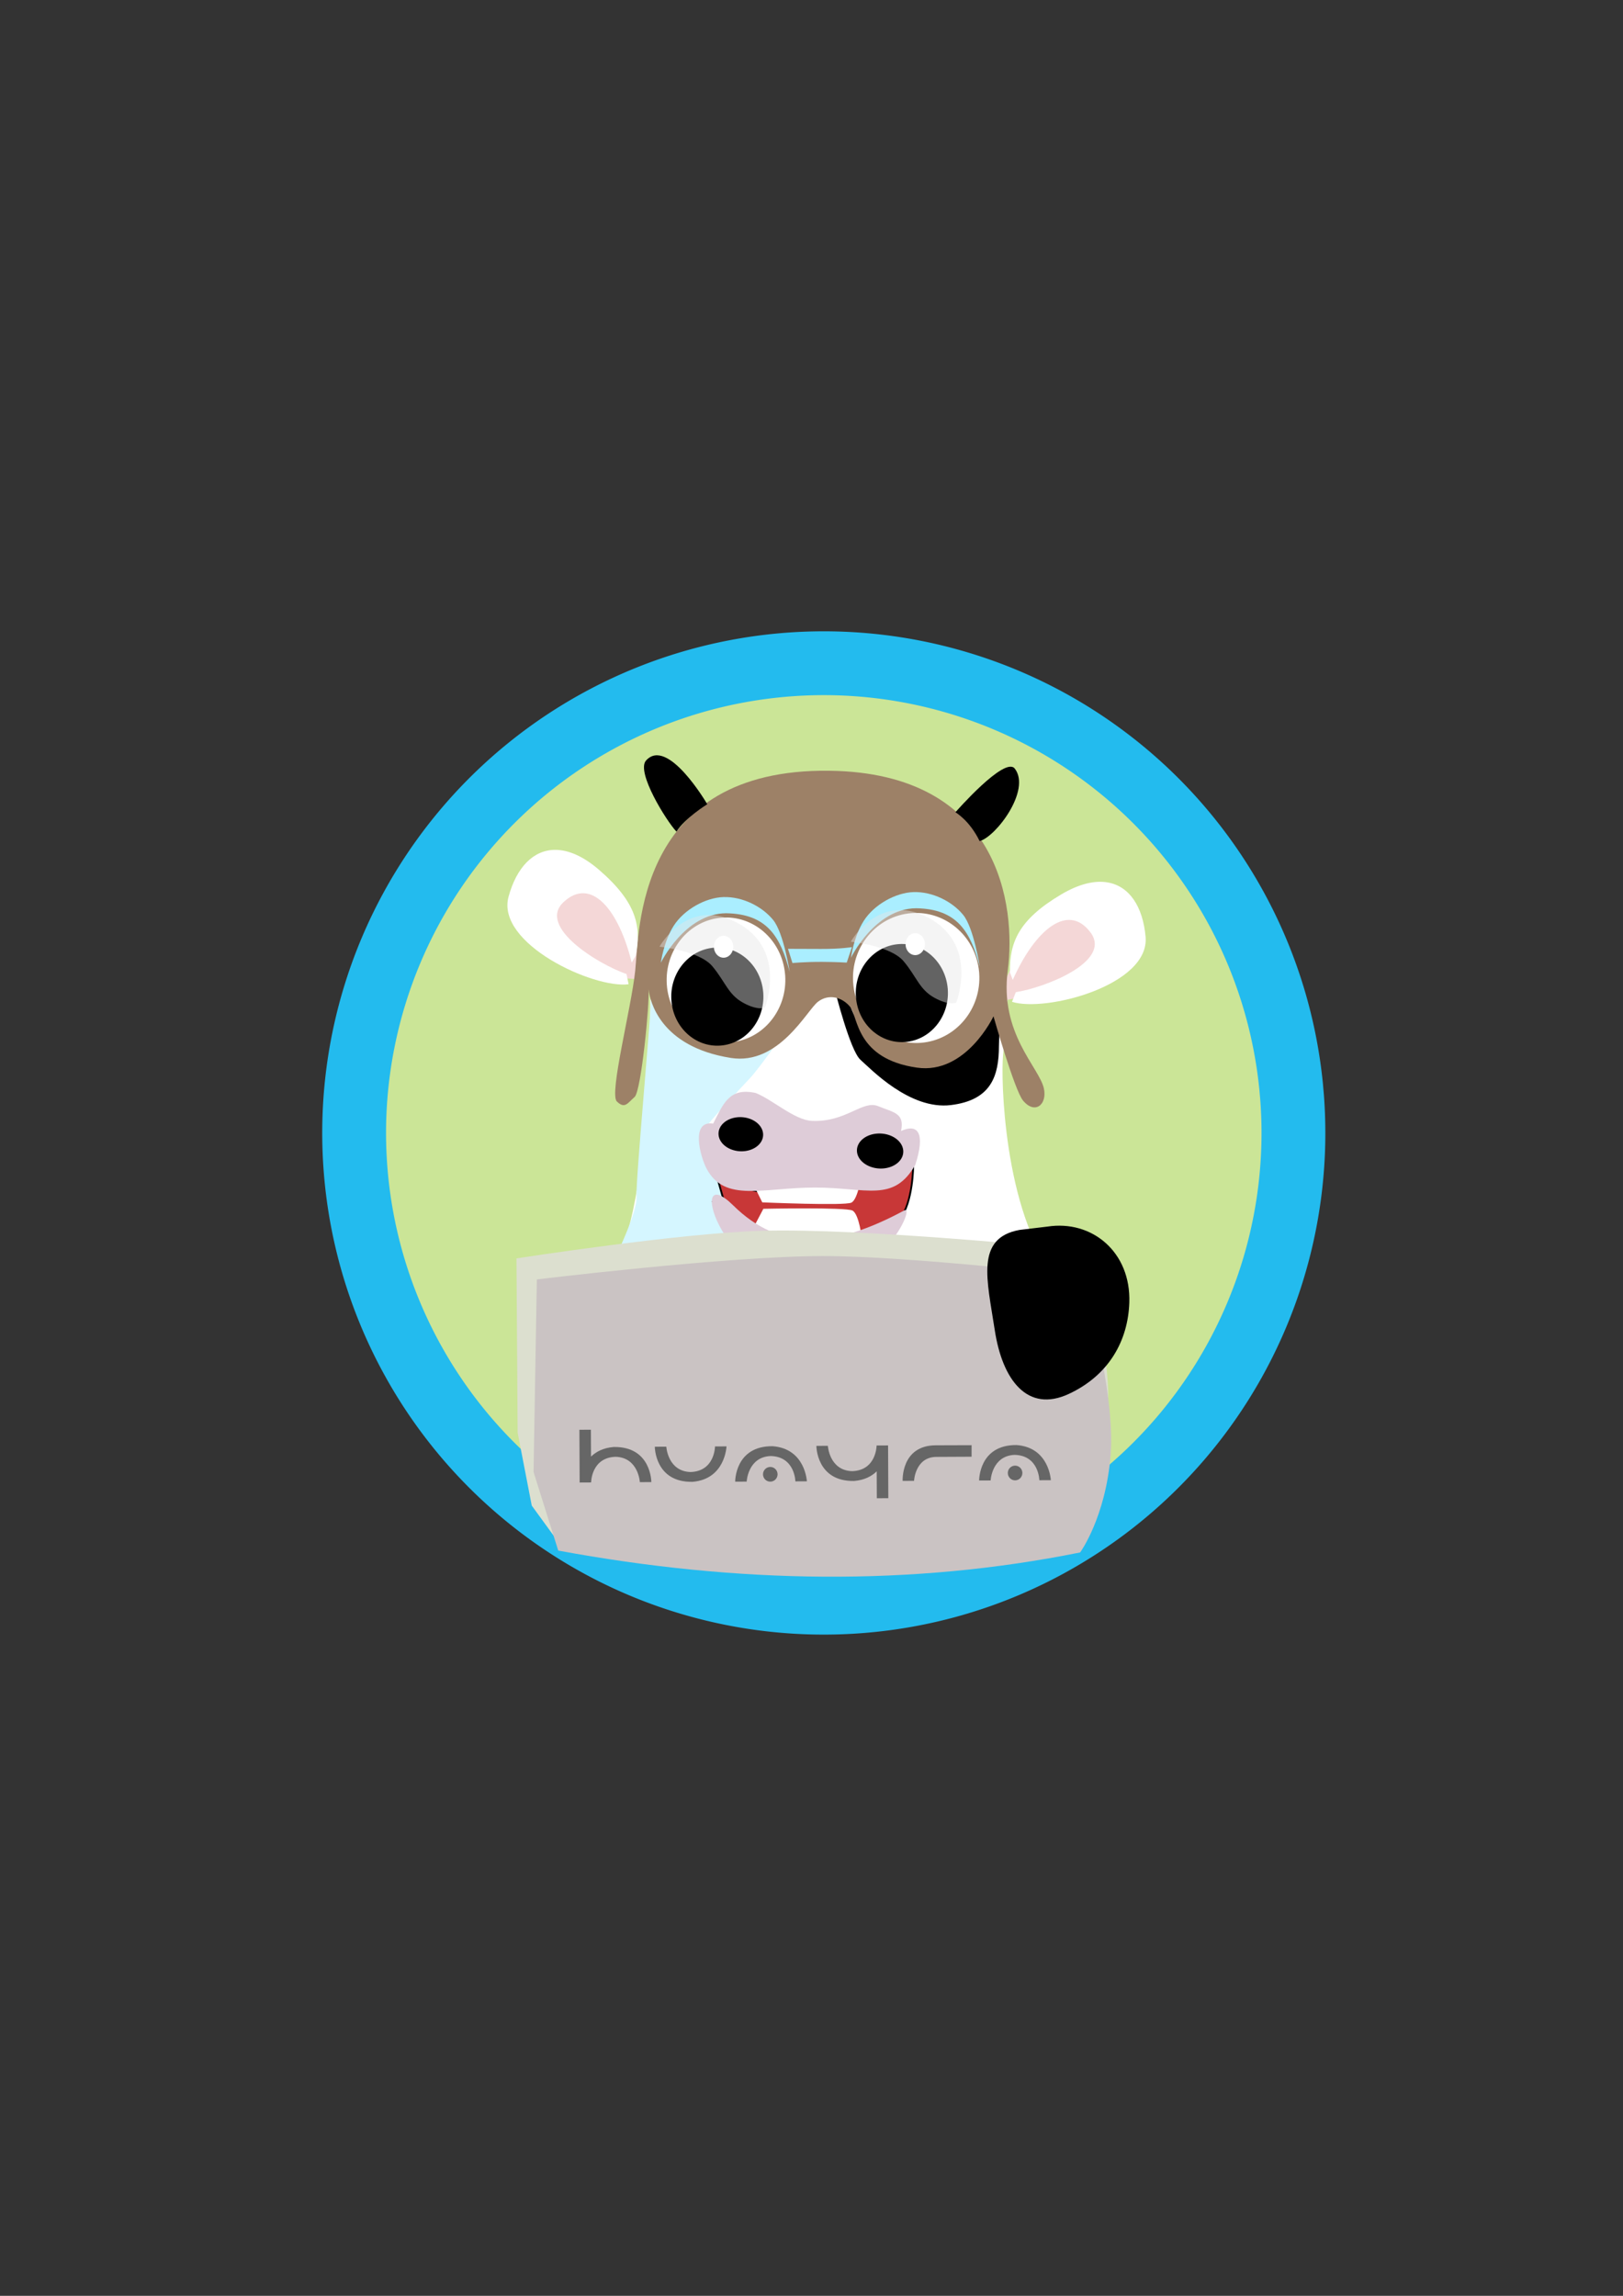 <?xml version="1.0" encoding="UTF-8" standalone="no"?>
<!-- Created with Inkscape (http://www.inkscape.org/) -->

<svg
   xmlns:dc="http://purl.org/dc/elements/1.1/"
   xmlns:cc="http://creativecommons.org/ns#"
   xmlns:rdf="http://www.w3.org/1999/02/22-rdf-syntax-ns#"
   xmlns:svg="http://www.w3.org/2000/svg"
   xmlns="http://www.w3.org/2000/svg"
   xmlns:sodipodi="http://sodipodi.sourceforge.net/DTD/sodipodi-0.dtd"
   xmlns:inkscape="http://www.inkscape.org/namespaces/inkscape"
   width="210mm"
   height="297mm"
   viewBox="0 0 210 297"
   version="1.1"
   id="svg5750"
   inkscape:version="0.92.1 r15371"
   sodipodi:docname="STICKER.svg">
  <rect x="0" y="0" width="210" height="297" fill="#333333" stroke="none"/>
  <defs
     id="defs5744" />
  <sodipodi:namedview
     id="base"
     pagecolor="#ffffff"
     bordercolor="#666666"
     borderopacity="1.0"
     inkscape:pageopacity="0.0"
     inkscape:pageshadow="2"
     inkscape:zoom="0.35"
     inkscape:cx="-247.14286"
     inkscape:cy="560"
     inkscape:document-units="mm"
     inkscape:current-layer="layer1"
     showgrid="false"
     inkscape:window-width="1914"
     inkscape:window-height="1008"
     inkscape:window-x="0"
     inkscape:window-y="24"
     inkscape:window-maximized="1" />
  <g
     inkscape:label="Capa 1"
     inkscape:groupmode="layer"
     id="layer1">
    <g
       id="g6517"
       transform="translate(0.756,-24.946)">
      <path
         d="M 170.542,166.581 A 64.896,64.896 0 0 1 111.118,236.193 64.896,64.896 0 0 1 41.183,177.149 64.896,64.896 0 0 1 99.843,106.893 64.896,64.896 0 0 1 170.419,165.169"
         sodipodi:open="true"
         sodipodi:end="6.1852898"
         sodipodi:start="6.2071239"
         sodipodi:ry="64.896141"
         sodipodi:rx="64.896141"
         sodipodi:cy="171.5119"
         sodipodi:cx="105.83334"
         sodipodi:type="arc"
         id="path6771-3-4-7"
         style="opacity:1;fill:#23bbee;fill-opacity:1;fill-rule:nonzero;stroke:none;stroke-width:0.22;stroke-linejoin:miter;stroke-miterlimit:4;stroke-dasharray:none;stroke-dashoffset:0;stroke-opacity:1;paint-order:fill markers stroke" />
      <path
         d="M 162.308,167.208 A 56.638,56.638 0 0 1 110.445,227.962 56.638,56.638 0 0 1 49.409,176.432 56.638,56.638 0 0 1 100.605,115.115 56.638,56.638 0 0 1 162.2,165.976"
         sodipodi:open="true"
         sodipodi:end="6.1852898"
         sodipodi:start="6.2071239"
         sodipodi:ry="56.638237"
         sodipodi:rx="56.638237"
         sodipodi:cy="171.5119"
         sodipodi:cx="105.83334"
         sodipodi:type="arc"
         id="path6771-5-0-6-9-76"
         style="opacity:1;fill:#cbe597;fill-opacity:1;fill-rule:nonzero;stroke:none;stroke-width:0.192;stroke-linejoin:miter;stroke-miterlimit:4;stroke-dasharray:none;stroke-dashoffset:0;stroke-opacity:1;paint-order:fill markers stroke" />
      <path
         inkscape:export-ydpi="94"
         inkscape:export-xdpi="94"
         inkscape:export-filename="/home/alumno/Escritorio/video_tutorial/vaca_02.png"
         sodipodi:nodetypes="cccccc"
         clip-path="none"
         mask="none"
         inkscape:connector-curvature="0"
         id="path6937-9-4-0-5-5-12-6-6-7"
         d="m 81.811,148.123 c -0.164,-0.836 -2.64,-9.537 -5.482,-9.547 -2.842,-0.011 -6.853,-0.192 -6.033,4.324 0.82,4.516 2.815,7.365 5.989,8.045 3.174,0.68 6.349,0.691 6.349,0.691 z"
         style="display:inline;fill:#f4d7d7;fill-opacity:1;stroke:none;stroke-width:0.287" />
      <path
         inkscape:export-ydpi="94"
         inkscape:export-xdpi="94"
         inkscape:export-filename="/home/alumno/Escritorio/video_tutorial/vaca_02.png"
         clip-path="none"
         mask="none"
         sodipodi:nodetypes="zcssszccz"
         inkscape:connector-curvature="0"
         id="path6935-0-4-61-1-2-7-3-8-6"
         d="m 78.489,188.897 c 5.976,-8.811 4.841,-44.78 4.841,-44.78 0,0 8.421,-17.521 23.442,-11.115 15.021,6.406 20.364,8.096 22.01,15.123 1.646,7.026 0.373,10.09 0.2,14.125 -0.183,4.262 0.568,22.014 8.169,29.281 l 3.697,14.418 c -29.083,31.039 -60.239,10.186 -72.273,-6.894 0,0 3.938,-1.348 9.915,-10.159 z"
         style="display:inline;fill:#ffffff;stroke:none;stroke-width:0.287" />
      <path
         inkscape:export-ydpi="94"
         inkscape:export-xdpi="94"
         inkscape:export-filename="/home/alumno/Escritorio/video_tutorial/vaca_02.png"
         clip-path="none"
         mask="none"
         sodipodi:nodetypes="csscccssssscc"
         inkscape:connector-curvature="0"
         id="path7012-4-2-5-1-9-0-2-9-3"
         d="m 102.249,156.379 c 0,0 -4.515,6.485 -5.939,8.016 -1.424,1.531 -5.339,5.654 -5.578,6.244 -0.238,0.59 17.662,18.738 17.306,19.21 0.799,7.922 0.41,31.1 0.41,31.1 -28.784,-1.711 -36.793,-18.037 -39.737,-22.402 0,0 7.285,-5.503 8.355,-7.39 1.071,-1.887 4.642,-9.085 4.532,-11.331 -0.11,-2.246 1.856,-23.16 1.864,-25.524 0.009,-2.364 0.057,-15.956 5.019,-15.348 4.962,0.609 12.789,-6.573 14.297,1.233 1.509,7.806 -0.531,16.191 -0.531,16.191 z"
         style="display:inline;fill:#d5f6ff;stroke:none;stroke-width:0.287" />
      <path
         inkscape:export-ydpi="94"
         inkscape:export-xdpi="94"
         inkscape:export-filename="/home/alumno/Escritorio/video_tutorial/vaca_02.png"
         clip-path="none"
         mask="none"
         sodipodi:nodetypes="cssssc"
         inkscape:connector-curvature="0"
         id="path6983-98-7-9-0-0-9-0-2-1"
         d="m 107.368,153.062 c 0,0 1.941,7.757 3.274,8.932 1.333,1.175 6.345,6.47 11.614,5.831 5.189,-0.629 6.146,-3.72 6.159,-7.564 0.015,-3.845 1.876,-13.803 -1.799,-14.317 -3.676,-0.515 -19.248,7.119 -19.248,7.119 z"
         style="display:inline;fill:#000000;fill-opacity:1;stroke:#000000;stroke-width:0.165px;stroke-linecap:butt;stroke-linejoin:miter;stroke-opacity:1" />
      <path
         inkscape:export-ydpi="94"
         inkscape:export-xdpi="94"
         inkscape:export-filename="/home/alumno/Escritorio/video_tutorial/vaca_02.png"
         sodipodi:nodetypes="ccsccc"
         clip-path="none"
         mask="none"
         inkscape:connector-curvature="0"
         id="path6939-3-5-1-4-0-3-6-6-7"
         d="m 129.607,151.136 c 0,0 4.379,-9.178 7.889,-9.165 3.51,0.013 7.356,-0.308 6.506,3.534 -0.85,3.842 -1.856,4.841 -6.71,6.662 -4.854,1.821 -8.868,2.308 -8.868,2.308 z"
         style="display:inline;fill:#f4d7d7;fill-opacity:1;stroke:none;stroke-width:0.287" />
      <path
         inkscape:export-ydpi="94"
         inkscape:export-xdpi="94"
         inkscape:export-filename="/home/alumno/Escritorio/video_tutorial/vaca_02.png"
         clip-path="none"
         mask="none"
         sodipodi:open="true"
         sodipodi:end="6.1852847"
         sodipodi:start="6.2071318"
         transform="rotate(0.205)"
         d="m 128.282,150.59 a 9.528,9.862 0 0 1 -8.724,10.579 9.528,9.862 0 0 1 -10.268,-8.973 9.528,9.862 0 0 1 8.612,-10.677 9.528,9.862 0 0 1 10.362,8.856"
         sodipodi:ry="9.8621206"
         sodipodi:rx="9.5278111"
         sodipodi:cy="151.33891"
         sodipodi:cx="118.7813"
         id="path6985-4-6-77-6-4-6-1-6-5"
         style="display:inline;fill:#ffffff;fill-opacity:1;stroke:none;stroke-width:0.165"
         sodipodi:type="arc" />
      <path
         inkscape:export-ydpi="94"
         inkscape:export-xdpi="94"
         inkscape:export-filename="/home/alumno/Escritorio/video_tutorial/vaca_02.png"
         clip-path="none"
         mask="none"
         sodipodi:open="true"
         sodipodi:end="6.1852847"
         sodipodi:start="6.2071318"
         d="m 103.918,149.943 a 9.528,9.862 0 0 1 -8.724,10.579 9.528,9.862 0 0 1 -10.268,-8.973 9.528,9.862 0 0 1 8.612,-10.677 9.528,9.862 0 0 1 10.362,8.856"
         sodipodi:ry="9.8621206"
         sodipodi:rx="9.5278111"
         sodipodi:cy="150.69212"
         sodipodi:cx="94.417297"
         id="path6985-6-2-3-1-2-0-0-5-4-9"
         style="display:inline;fill:#ffffff;fill-opacity:1;stroke:none;stroke-width:0.165"
         sodipodi:type="arc"
         transform="rotate(0.205)" />
      <path
         inkscape:export-ydpi="94"
         inkscape:export-xdpi="94"
         inkscape:export-filename="/home/alumno/Escritorio/video_tutorial/vaca_02.png"
         clip-path="none"
         mask="none"
         sodipodi:nodetypes="sssscsssscsssscccsscscccsscccc"
         inkscape:connector-curvature="0"
         id="path5152-7-9-1-5-9-62-5-9-6"
         d="m 106.565,124.653 c -25.079,-0.313 -24.616,20.966 -25.131,25.874 -0.515,4.909 -3.401,15.917 -2.374,16.914 1.027,0.996 1.376,0.228 2.298,-0.586 0.847,-0.748 1.96,-12.112 1.794,-13.937 0.189,1.532 1.503,7.431 10.641,8.886 6.257,0.996 9.852,-6.169 11.289,-7.266 1.437,-1.097 3.188,-0.56 4.186,0.692 0.998,1.253 0.721,6.705 8.628,7.834 6.349,0.907 9.896,-6.64 9.896,-6.64 0,0 2.722,9.579 3.824,10.899 1.564,1.873 3.163,0.477 2.69,-1.593 -0.627,-2.742 -5.744,-7.082 -4.667,-15.261 1.078,-8.179 -0.949,-25.538 -23.074,-25.814 z m -13.55,18.988 c 3.999,-0.095 7.426,3.08 7.806,7.319 l 0.017,0.175 c 0.306,4.452 -2.874,8.325 -7.103,8.649 -4.229,0.324 -7.907,-3.021 -8.213,-7.473 -0.306,-4.452 2.874,-8.325 7.103,-8.649 0.13,-0.011 0.26,-0.018 0.389,-0.02 z m 24.593,-0.588 c 4.26,-0.1 7.914,3.205 8.319,7.616 l 0.015,0.181 c 0.327,4.633 -3.057,8.665 -7.561,9.002 -4.504,0.337 -8.421,-3.145 -8.747,-7.778 -0.327,-4.633 3.057,-8.665 7.561,-9.002 0.139,-0.011 0.276,-0.017 0.414,-0.019 z"
         style="display:inline;fill:#9d8167;fill-opacity:1;stroke:none;stroke-width:0.287" />
      <path
         inkscape:export-ydpi="94"
         inkscape:export-xdpi="94"
         inkscape:export-filename="/home/alumno/Escritorio/video_tutorial/vaca_02.png"
         clip-path="none"
         mask="none"
         sodipodi:nodetypes="cscc"
         inkscape:connector-curvature="0"
         id="path5962-64-1-5-8-1-6-4-5-2"
         d="m 86.773,132.53 c -1.251,-1.297 -5.268,-7.714 -3.938,-9.198 2.81,-3.138 7.923,5.654 7.923,5.654 0,0 -2.887,1.779 -3.984,3.544 z"
         style="display:inline;fill:#000000;fill-opacity:1;stroke:none;stroke-width:0.287" />
      <path
         inkscape:export-ydpi="94"
         inkscape:export-xdpi="94"
         inkscape:export-filename="/home/alumno/Escritorio/video_tutorial/vaca_02.png"
         clip-path="none"
         mask="none"
         sodipodi:nodetypes="cscc"
         inkscape:connector-curvature="0"
         id="path5964-7-1-9-6-9-1-7-0-1"
         d="m 122.868,130.024 c 0,0 6.393,-7.318 7.679,-5.646 2.134,2.774 -2.426,8.811 -4.549,9.38 -1.283,-2.655 -3.131,-3.734 -3.131,-3.734 z"
         style="display:inline;fill:#000000;fill-opacity:1;stroke:none;stroke-width:0.287" />
      <path
         inkscape:export-ydpi="94"
         inkscape:export-xdpi="94"
         inkscape:export-filename="/home/alumno/Escritorio/video_tutorial/vaca_02.png"
         clip-path="none"
         mask="none"
         sodipodi:nodetypes="csccsssc"
         inkscape:connector-curvature="0"
         id="path5154-0-4-7-2-6-8-6-4-7"
         d="m 80.981,149.474 c -1.681,-6.848 -5.253,-11.17 -8.827,-7.818 -3.429,3.216 4.57,8.067 8.156,9.299 l 0.269,1.317 c -4.512,0.603 -17.193,-5.245 -15.533,-11.324 1.037,-3.799 3.213,-6.059 6.036,-6.06 1.694,-5.7e-4 3.62,0.813 5.679,2.59 4.899,4.23 5.473,7.333 4.757,11.075"
         style="display:inline;fill:#ffffff;fill-opacity:1;stroke:none;stroke-width:0.287" />
      <path
         inkscape:export-ydpi="94"
         inkscape:export-xdpi="94"
         inkscape:export-filename="/home/alumno/Escritorio/video_tutorial/vaca_02.png"
         clip-path="none"
         mask="none"
         sodipodi:nodetypes="csccsssc"
         inkscape:connector-curvature="0"
         id="path5154-4-0-1-7-8-2-79-5-8-8"
         d="m 130.283,151.721 c 2.86,-6.445 7.138,-10.071 10.066,-6.142 2.81,3.769 -5.919,7.137 -9.666,7.718 l -0.496,1.249 c 4.336,1.388 17.848,-2.136 17.284,-8.412 -0.352,-3.922 -2.096,-6.529 -4.875,-7.027 -1.667,-0.299 -3.706,0.163 -6.046,1.55 -5.567,3.301 -6.678,6.255 -6.633,10.064"
         style="display:inline;fill:#ffffff;fill-opacity:1;stroke:none;stroke-width:0.287" />
      <path
         inkscape:export-ydpi="94"
         inkscape:export-xdpi="94"
         inkscape:export-filename="/home/alumno/Escritorio/video_tutorial/vaca_02.png"
         clip-path="none"
         mask="none"
         sodipodi:nodetypes="cccsssc"
         inkscape:connector-curvature="0"
         id="path6961-0-7-6-4-5-2-6-7-5"
         d="m 109.347,148.848 c 0,0 3.071,-6.353 8.423,-6.405 5.31,0.083 7.046,3.001 8.247,7.593 0,0 -0.776,-5.059 -2.149,-6.736 -1.425,-1.74 -3.959,-3.023 -6.425,-2.948 -2.311,0.07 -5.104,1.611 -6.449,3.738 -1.302,2.059 -1.647,4.758 -1.647,4.758 z"
         style="display:inline;fill:#aaeeff;stroke:none;stroke-width:0.287" />
      <path
         inkscape:export-ydpi="94"
         inkscape:export-xdpi="94"
         inkscape:export-filename="/home/alumno/Escritorio/video_tutorial/vaca_02.png"
         clip-path="none"
         mask="none"
         sodipodi:nodetypes="cccsssc"
         inkscape:connector-curvature="0"
         id="path6961-8-5-1-73-7-4-0-9-1-7"
         d="m 84.752,149.493 c 0,0 3.071,-6.353 8.423,-6.405 5.31,0.083 7.046,3.002 8.247,7.593 0,0 -0.776,-5.059 -2.149,-6.736 -1.425,-1.74 -3.959,-3.023 -6.425,-2.948 -2.311,0.07 -5.104,1.611 -6.449,3.738 -1.302,2.059 -1.647,4.758 -1.647,4.758 z"
         style="display:inline;fill:#aaeeff;stroke:none;stroke-width:0.287" />
      <path
         inkscape:export-ydpi="94"
         inkscape:export-xdpi="94"
         inkscape:export-filename="/home/alumno/Escritorio/video_tutorial/vaca_02.png"
         clip-path="none"
         mask="none"
         sodipodi:nodetypes="ccsccsc"
         inkscape:connector-curvature="0"
         id="path6981-2-8-65-2-4-2-3-7-4"
         d="m 101.203,147.691 0.578,1.841 c 0,0 1.589,-0.161 3.845,-0.153 1.922,0.011 3.176,0.095 3.176,0.095 l 0.676,-2.003 c 0,0 -1.422,0.246 -4.013,0.236 -2.591,-0.011 -4.262,-0.015 -4.262,-0.015 z"
         style="display:inline;fill:#aaeeff;fill-opacity:1;stroke:none;stroke-width:0.287" />
      <g
         clip-path="none"
         mask="none"
         inkscape:export-ydpi="94"
         inkscape:export-xdpi="94"
         inkscape:export-filename="/home/alumno/Escritorio/video_tutorial/vaca_02.png"
         transform="matrix(0.165,5.9314169e-4,-5.9314169e-4,0.165,-551.949,64.854)"
         id="g3747-6-9-6-3-3-7-2-1"
         style="display:inline">
        <path
           style="display:inline;fill:#000000;fill-opacity:1;stroke:none"
           d="m 3940.99,522.568 c 1.516,21.182 -13.383,39.662 -33.278,41.276 -19.895,1.614 -37.252,-14.249 -38.768,-35.431 -1.516,-21.182 13.383,-39.662 33.278,-41.276 19.588,-1.589 36.779,13.778 38.699,34.594"
           id="path5156-8-51-3-4-2-6-7-4-7-8"
           inkscape:connector-curvature="0" />
        <path
           style="display:inline;fill:#000000;fill-opacity:1;stroke:none"
           d="m 4085.681,519.244 c 1.516,21.182 -13.383,39.662 -33.278,41.276 -19.895,1.614 -37.252,-14.249 -38.768,-35.431 -1.516,-21.182 13.383,-39.662 33.278,-41.276 19.588,-1.589 36.779,13.778 38.699,34.594"
           id="path5156-8-5-6-3-8-9-0-5-5-2-5"
           inkscape:connector-curvature="0" />
      </g>
      <g
         clip-path="none"
         mask="none"
         inkscape:export-ydpi="94"
         inkscape:export-xdpi="94"
         inkscape:export-filename="/home/alumno/Escritorio/video_tutorial/vaca_02.png"
         transform="matrix(0.165,5.9314169e-4,-5.9314169e-4,0.165,-554.323,66.339)"
         id="g3741-7-12-9-5-9-2-2-9"
         style="display:inline">
        <path
           style="display:inline;opacity:0.43;fill:#e6e6e6;stroke:none"
           d="m 4023.83,473.025 c 0,0 31.192,2.908 41.518,15.187 10.326,12.279 12.391,21.973 24.094,28.436 11.703,6.463 17.21,3.878 17.21,3.878 0,0 18.106,-45.966 -22.717,-66.888 -38.578,-19.772 -60.104,19.388 -60.104,19.388 z"
           id="path6987-0-1-4-7-9-0-0-2-5-6-7"
           inkscape:connector-curvature="0"
           sodipodi:nodetypes="csscsc" />
        <path
           sodipodi:type="arc"
           style="display:inline;fill:#ffffff;fill-opacity:1;stroke:none"
           id="path6989-1-1-3-8-2-2-4-1-5"
           sodipodi:cx="-427.29453"
           sodipodi:cy="781.47375"
           sodipodi:rx="7.5761442"
           sodipodi:ry="8.586297"
           d="m -419.74,780.821 a 7.576,8.586 0 0 1 -6.937,9.21 7.576,8.586 0 0 1 -8.164,-7.812 7.576,8.586 0 0 1 6.848,-9.296 7.576,8.586 0 0 1 8.239,7.71"
           transform="translate(4501.659,-306.731)"
           sodipodi:start="6.2071318"
           sodipodi:end="6.1852847"
           sodipodi:open="true" />
        <path
           style="display:inline;opacity:0.43;fill:#e6e6e6;stroke:none"
           d="m 3873.816,477.456 c 0,0 31.192,2.908 41.518,15.187 10.326,12.279 12.391,21.973 24.094,28.436 11.703,6.463 17.21,3.878 17.21,3.878 0,0 18.106,-45.966 -22.717,-66.888 -38.578,-19.772 -60.104,19.388 -60.104,19.388 z"
           id="path6987-0-2-1-9-1-9-89-7-0-3"
           inkscape:connector-curvature="0"
           sodipodi:nodetypes="csscsc" />
        <path
           sodipodi:type="arc"
           style="display:inline;fill:#ffffff;fill-opacity:1;stroke:none"
           id="path6989-6-9-7-0-3-4-7-4-6-8"
           sodipodi:cx="-427.29453"
           sodipodi:cy="781.47375"
           sodipodi:rx="7.5761442"
           sodipodi:ry="8.586297"
           d="m -419.74,780.821 a 7.576,8.586 0 0 1 -6.937,9.21 7.576,8.586 0 0 1 -8.164,-7.812 7.576,8.586 0 0 1 6.848,-9.296 7.576,8.586 0 0 1 8.239,7.71"
           transform="translate(4351.377,-304.153)"
           sodipodi:start="6.2071318"
           sodipodi:end="6.1852847"
           sodipodi:open="true" />
      </g>
      <g
         transform="matrix(0.507,0.213,-0.213,0.507,360.987,-122.284)"
         id="g13378-2-0-9-8">
        <path
           style="display:inline;fill:#000000;fill-opacity:1;stroke:#000000;stroke-width:0.288px;stroke-linecap:butt;stroke-linejoin:miter;stroke-opacity:1"
           d="m -238.606,697.212 6.107,5.469 c 0,0 19.455,-3.672 23.304,-6.359 3.849,-2.687 11.201,-9.03 11.201,-9.03 l -0.181,-5.4 c 0,0 -12.863,10.498 -20.437,12.549 -7.574,2.05 -19.995,2.772 -19.995,2.772 z"
           id="path7018-2-8-1-3-4-9-7-4-3"
           inkscape:connector-curvature="0" />
        <path
           style="fill:#c83737;stroke:#000000;stroke-width:0.428px;stroke-linecap:butt;stroke-linejoin:miter;stroke-opacity:1"
           d="m -240.416,690.964 9.286,11.644 c 0,0 18.012,-3.7 23.191,-5.551 5.179,-1.851 9.993,-8.132 11.417,-12.994 1.424,-4.862 -1.971,-12.952 -1.971,-12.952 0,0 -21.212,14.435 -26.74,18.033 -5.529,3.598 -15.183,1.82 -15.183,1.82 z"
           id="path13288-4-2-3-3-8-9-1"
           inkscape:connector-curvature="0"
           sodipodi:nodetypes="ccszcsc" />
        <path
           style="fill:#ffffff;stroke:none;stroke-width:0.282"
           d="m -231.425,689.83 3.572,3.083 c 0,0 18.183,-6.726 19.353,-8.062 1.17,-1.336 -0.355,-6.986 -0.355,-6.986 l -15.189,5.427 z"
           id="path13290-5-1-1-1-6-0-8"
           inkscape:connector-curvature="0" />
        <path
           style="display:inline;fill:#deccd8;fill-opacity:1;stroke:none;stroke-width:0.282"
           d="m -243,690.681 c 7.06,5.764 13.979,-1.058 25.242,-5.789 11.254,-4.726 18.416,-3.794 19.681,-14.067 -0.686,-7.863 -3.22,-9.241 -6.179,-6.034 -0.828,-4.243 -3.21,-3.331 -7.217,-3.3 -4.008,0.031 -5.456,6.445 -13.063,9.236 -3.804,1.395 -10.333,-1.003 -14.698,-0.937 -6.298,1.164 -6.04,5.262 -6.443,10.521 -5.339,1.334 0.258,8.393 2.678,10.369 z"
           id="path5150-81-5-0-5-4-9-8-9-9"
           inkscape:connector-curvature="0"
           sodipodi:nodetypes="sscczsccs" />
        <path
           style="fill:#ffffff;stroke:none;stroke-width:0.282"
           d="m -227.438,698.91 0.406,-4.701 c 0,0 17.716,-7.875 19.486,-7.735 1.77,0.14 4.622,5.25 4.622,5.25 l -14.665,6.716 z"
           id="path13290-5-2-1-6-4-8-1-6"
           inkscape:connector-curvature="0" />
        <path
           style="display:inline;fill:#deccd8;fill-opacity:1;stroke:none;stroke-width:0.282"
           d="m -233.912,696.209 c 14.513,5.815 25.885,0.035 37.61,-14.497 1.928,-2.39 2.127,18.324 -15.622,25.132 -17.749,6.809 -36.501,-16.45 -21.988,-10.635 z"
           id="path6030-7-6-7-0-9-7-4-7-4"
           inkscape:connector-curvature="0"
           sodipodi:nodetypes="zszz" />
        <path
           sodipodi:type="arc"
           style="display:inline;fill:#000000;fill-opacity:1;stroke:none;stroke-width:0.282"
           id="path7014-8-3-4-0-4-8-3-7-3"
           sodipodi:cx="-420.68927"
           sodipodi:cy="562.27679"
           sodipodi:rx="5.455122"
           sodipodi:ry="4.1170731"
           d="m -415.25,561.964 a 5.455,4.117 0 0 1 -4.995,4.416 5.455,4.117 0 0 1 -5.879,-3.746 5.455,4.117 0 0 1 4.931,-4.457 5.455,4.117 0 0 1 5.933,3.697"
           transform="rotate(-19.662)"
           sodipodi:start="6.2071318"
           sodipodi:end="6.1852847"
           sodipodi:open="true" />
        <path
           sodipodi:type="arc"
           style="display:inline;fill:#000000;fill-opacity:1;stroke:none;stroke-width:0.282"
           id="path7016-3-1-5-4-2-4-1-1-3"
           sodipodi:cx="-453.62582"
           sodipodi:cy="560.1153"
           sodipodi:rx="5.2492676"
           sodipodi:ry="4.0141459"
           d="m -448.392,559.81 a 5.249,4.014 0 0 1 -4.807,4.306 5.249,4.014 0 0 1 -5.657,-3.652 5.249,4.014 0 0 1 4.745,-4.346 5.249,4.014 0 0 1 5.709,3.605"
           transform="rotate(-19.662)"
           sodipodi:start="6.2071318"
           sodipodi:end="6.1852847"
           sodipodi:open="true" />
      </g>
      <path
         inkscape:export-filename="/home/alumno/Escritorio/oso2.png"
         inkscape:export-ydpi="90"
         inkscape:export-xdpi="90"
         sodipodi:nodetypes="ccccccc"
         clip-path="none"
         mask="none"
         inkscape:connector-curvature="0"
         id="path13288-0-6-9-2-3"
         d="m 92.95,185.994 2.527,5.551 c 0,0 5.368,1.361 7.731,1.481 2.363,0.121 5.426,-2.258 5.426,-2.258 l 1.763,-4.484 c 0.12,0.624 -8.096,-0.723 -10.95,-0.642 -3.238,1.42 -6.534,0.445 -6.497,0.352 z"
         style="display:inline;fill:#d35f5f;stroke:none;stroke-width:0.159px;stroke-linecap:butt;stroke-linejoin:miter;stroke-opacity:1" />
      <path
         inkscape:export-filename="/home/alumno/Escritorio/oso2.png"
         inkscape:export-ydpi="90"
         inkscape:export-xdpi="90"
         sodipodi:nodetypes="ccccccc"
         clip-path="none"
         mask="none"
         inkscape:connector-curvature="0"
         id="path13290-4-8-3-1-8"
         d="m 96.437,186.296 0.278,0.877 c 0.181,0.949 0.63,0.739 1.249,0.748 2.331,0.748 7.901,0.283 8.494,-0.049 0.751,-0.194 0.986,-1.509 0.986,-1.509 l -7.794,-0.013 z"
         style="display:inline;fill:#ffffff;stroke:none;stroke-width:0.165" />
      <path
         inkscape:export-filename="/home/alumno/Escritorio/oso2.png"
         inkscape:export-ydpi="90"
         inkscape:export-xdpi="90"
         sodipodi:nodetypes="ccccccc"
         clip-path="none"
         mask="none"
         inkscape:connector-curvature="0"
         id="path13290-4-9-1-6-9-6"
         d="m 96.481,192.265 0.277,-0.82 c 0.181,-0.888 0.63,-0.691 1.249,-0.7 1.838,0.214 7.812,-0.052 8.494,0.046 0.751,0.181 0.986,1.412 0.986,1.412 l -7.794,0.013 z"
         style="display:inline;fill:#ffffff;stroke:none;stroke-width:0.16" />
      <path
         inkscape:export-filename="/home/alumno/Escritorio/oso2.png"
         inkscape:export-ydpi="90"
         inkscape:export-xdpi="90"
         sodipodi:nodetypes="cccc"
         inkscape:connector-curvature="0"
         id="path7032-6-4-0"
         d="m 96.217,186.371 0.408,3.956 2.04,-3.399 z"
         style="display:inline;fill:#ffffff;fill-rule:evenodd;stroke:none;stroke-width:0.386px;stroke-linecap:butt;stroke-linejoin:miter;stroke-opacity:1" />
      <path
         inkscape:export-filename="/home/alumno/Escritorio/oso2.png"
         inkscape:export-ydpi="90"
         inkscape:export-xdpi="90"
         inkscape:connector-curvature="0"
         id="path7032-7-1-9-4"
         d="m 107.368,186.927 -0.408,3.535 -2.04,-3.399 z"
         style="display:inline;fill:#ffffff;fill-rule:evenodd;stroke:none;stroke-width:0.386px;stroke-linecap:butt;stroke-linejoin:miter;stroke-opacity:1" />
      <path
         inkscape:export-filename="/home/alumno/Escritorio/oso2.png"
         inkscape:export-ydpi="90"
         inkscape:export-xdpi="90"
         inkscape:connector-curvature="0"
         id="path7032-8-7-0-8"
         d="m 97.169,191.755 0.408,-3.535 2.04,3.399 z"
         style="display:inline;fill:#ffffff;fill-rule:evenodd;stroke:none;stroke-width:0.386px;stroke-linecap:butt;stroke-linejoin:miter;stroke-opacity:1" />
      <path
         inkscape:export-filename="/home/alumno/Escritorio/oso2.png"
         inkscape:export-ydpi="90"
         inkscape:export-xdpi="90"
         inkscape:connector-curvature="0"
         id="path7032-7-3-9-7-8"
         d="m 106.416,191.619 -0.408,-3.535 -2.04,3.399 z"
         style="display:inline;fill:#ffffff;fill-rule:evenodd;stroke:none;stroke-width:0.386px;stroke-linecap:butt;stroke-linejoin:miter;stroke-opacity:1" />
      <path
         inkscape:export-filename="/home/alumno/Escritorio/oso2.png"
         inkscape:export-ydpi="90"
         inkscape:export-xdpi="90"
         sodipodi:nodetypes="cccc"
         inkscape:connector-curvature="0"
         id="path6766-3-1-7-2-5-8"
         d="m 94.953,191.557 c 5.038,3.068 7.607,3.101 10.883,1.591 1.028,-1.195 4.002,-1.955 3.474,-3.792 -6.782,3.253 -8.679,3.876 -14.113,1.184"
         style="display:inline;fill:#000000;fill-rule:evenodd;stroke:#000000;stroke-width:0.322px;stroke-linecap:butt;stroke-linejoin:miter;stroke-opacity:1" />
      <path
         inkscape:export-filename="/home/alumno/Escritorio/oso2.png"
         inkscape:export-ydpi="90"
         inkscape:export-xdpi="90"
         style="display:inline;fill:#dcdfcf;fill-opacity:1;stroke:none;stroke-width:2.616"
         d="m 136.536,186.401 c 0,0 1.613,0.138 2.337,1.753 1.925,4.294 4.167,12.986 3.694,19.113 -0.651,8.432 -4.191,17.698 -4.191,17.698 l -66.265,0.34 -4.064,-5.586 -1.826,-9.436 -0.151,-22.543 c 0,0 21.169,-3.289 31.854,-3.577 12.889,-0.348 38.613,2.238 38.613,2.238 z"
         id="path9212-5-3-0-6-8-4-9"
         inkscape:connector-curvature="0"
         sodipodi:nodetypes="csscccccac" />
      <path
         inkscape:export-filename="/home/alumno/Escritorio/oso2.png"
         inkscape:export-ydpi="90"
         inkscape:export-xdpi="90"
         style="display:inline;fill:#cac3c3;fill-opacity:1;stroke:none;stroke-width:2.582"
         d="m 139.333,190.057 c 0,0 4.279,14.953 3.622,23.086 -0.656,8.133 -3.951,12.636 -3.951,12.636 -21.764,4.392 -44.317,4.052 -67.529,-0.241 l -3.194,-10.166 0.426,-24.91 c 0,0 24.556,-2.998 36.896,-3.025 11.277,-0.024 33.73,2.619 33.73,2.619 z"
         id="path9212-5-3-0-6-8-4-3-7"
         inkscape:connector-curvature="0"
         sodipodi:nodetypes="csccccac" />
      <g
         style="fill:#666666"
         transform="matrix(0.734,0,0,0.734,-92.607,-32.494)"
         id="g7576-7">
        <path
           inkscape:connector-curvature="0"
           style="fill:#666666;fill-opacity:1;fill-rule:nonzero;stroke-width:0.578"
           id="path307-86-7-0-1-7-0-2-8-7-3-4-3-4-6"
           d="m 305.363,337.861 c 0.002,0.716 -0.569,1.299 -1.278,1.302 -0.709,0.005 -1.287,-0.574 -1.29,-1.29 -0.002,-0.716 0.569,-1.298 1.278,-1.302 0.709,-0.005 1.287,0.574 1.291,1.289 z"
           inkscape:export-xdpi="96"
           inkscape:export-ydpi="96" />
        <path
           inkscape:connector-curvature="0"
           style="fill:#666666;fill-opacity:1;fill-rule:nonzero;stroke-width:0.578"
           id="path147-3-8-1-2-0-7-9-0-0-2-8-6-8-4"
           d="m 262.209,338.094 c 0.002,0.716 -0.569,1.299 -1.278,1.302 -0.709,0.005 -1.287,-0.574 -1.29,-1.29 -0.002,-0.716 0.568,-1.299 1.278,-1.302 0.709,-0.006 1.287,0.574 1.29,1.29 z"
           inkscape:export-xdpi="96"
           inkscape:export-ydpi="96" />
        <path
           d="m 296.411,332.967 -0.003,2.033 -6.197,0.03 c -3.754,0.018 -3.944,4.22 -3.944,4.22 l -2.011,0.01 c 0,0 -0.325,-6.239 5.815,-6.271 l 6.34,-0.021 z"
           id="_121601064-35-7-4-9-8-3-7-5-3-6-5-2-2-3"
           style="fill:#666666;fill-opacity:1;fill-rule:nonzero;stroke-width:0.578"
           inkscape:connector-curvature="0"
           sodipodi:nodetypes="ccsccccc" />
        <path
           d="m 297.741,339.194 2.027,-0.01 c 0,0 0.196,-4.346 4.227,-4.51 4.294,0.095 4.358,4.469 4.358,4.469 l 2.026,-0.01 c 0,0 -0.264,-5.769 -6.048,-6.19 -6.661,-0.058 -6.59,6.25 -6.59,6.25 z"
           id="_121605664-7-0-6-4-4-9-3-1-8-4-6-2-1-8-5-0-0"
           style="fill:#666666;fill-opacity:1;fill-rule:nonzero;stroke-width:0.578"
           inkscape:connector-curvature="0"
           sodipodi:nodetypes="ccccccc" />
        <path
           d="m 254.736,339.399 2.027,-0.01 c 0,0 0.196,-4.346 4.227,-4.51 4.294,0.095 4.358,4.469 4.358,4.469 l 2.026,-0.01 c 0,0 -0.264,-5.769 -6.048,-6.19 -6.661,-0.058 -6.59,6.25 -6.59,6.25 z"
           id="_121605664-7-0-6-4-4-9-9-1-9-2-3-6-3-8-2-9-5-3"
           style="fill:#666666;fill-opacity:1;fill-rule:nonzero;stroke-width:0.578"
           inkscape:connector-curvature="0"
           sodipodi:nodetypes="ccccccc" />
        <path
           style="fill:#666666;fill-opacity:1;fill-rule:nonzero;stroke-width:0.578"
           d="m 279.664,333.022 8e-5,0.015 c 0,0 -0.021,4.373 -4.314,4.509 -4.032,-0.125 -4.275,-4.468 -4.275,-4.468 l -2.025,0.01 c 0,0 -0.01,6.306 6.649,6.185 1.831,-0.151 3.102,-0.835 3.985,-1.697 l 0.023,4.743 2.025,-0.01 -0.044,-9.282 -7e-5,-0.015 z"
           id="_121605664-7-0-6-4-4-9-9-0-9-9-3-5-4-8-4-6-1-5-0"
           inkscape:connector-curvature="0" />
        <path
           d="m 240.569,333.239 2.027,-0.01 c 0,0 0.238,4.344 4.27,4.469 4.293,-0.136 4.315,-4.51 4.315,-4.51 l 2.026,-0.01 c 0,0 -0.209,5.771 -5.988,6.247 -6.66,0.121 -6.649,-6.187 -6.649,-6.187 z"
           id="_121605664-7-0-6-4-4-9-9-3-4-7-0-6-00-0-1-0-7-2-9"
           style="fill:#666666;fill-opacity:1;fill-rule:nonzero;stroke-width:0.578"
           inkscape:connector-curvature="0"
           sodipodi:nodetypes="ccccccc" />
        <path
           style="fill:#666666;fill-opacity:1;fill-rule:nonzero;stroke-width:0.578"
           d="m 229.343,339.536 -8e-5,-0.015 c 0,0 0.021,-4.373 4.314,-4.509 4.032,0.125 4.275,4.468 4.275,4.468 l 2.025,-0.01 c 0,0 0.01,-6.306 -6.649,-6.185 -1.831,0.151 -3.102,0.835 -3.985,1.697 l -0.023,-4.743 -2.025,0.01 0.044,9.282 7e-5,0.015 z"
           id="_121605664-7-0-6-4-4-9-9-0-1-7-8-7-1-4-5-9-6-7-9-2"
           inkscape:connector-curvature="0" />
      </g>
      <path
         sodipodi:nodetypes="csssc"
         inkscape:connector-curvature="0"
         id="path7231-1-8-4-5"
         d="m 134.754,183.628 c 5.776,-0.899 10.84,3.28 10.612,9.839 -0.171,4.932 -2.638,9.379 -7.81,11.796 -5.358,2.504 -8.613,-1.764 -9.601,-8.254 -0.988,-6.49 -2.544,-11.912 3.21,-12.953"
         style="display:inline;opacity:1;fill:#000000;fill-opacity:1;stroke:none;stroke-width:0.394;stroke-linecap:round;stroke-linejoin:round;stroke-miterlimit:4;stroke-dasharray:none;stroke-opacity:1" />
    </g>
  </g>
</svg>
